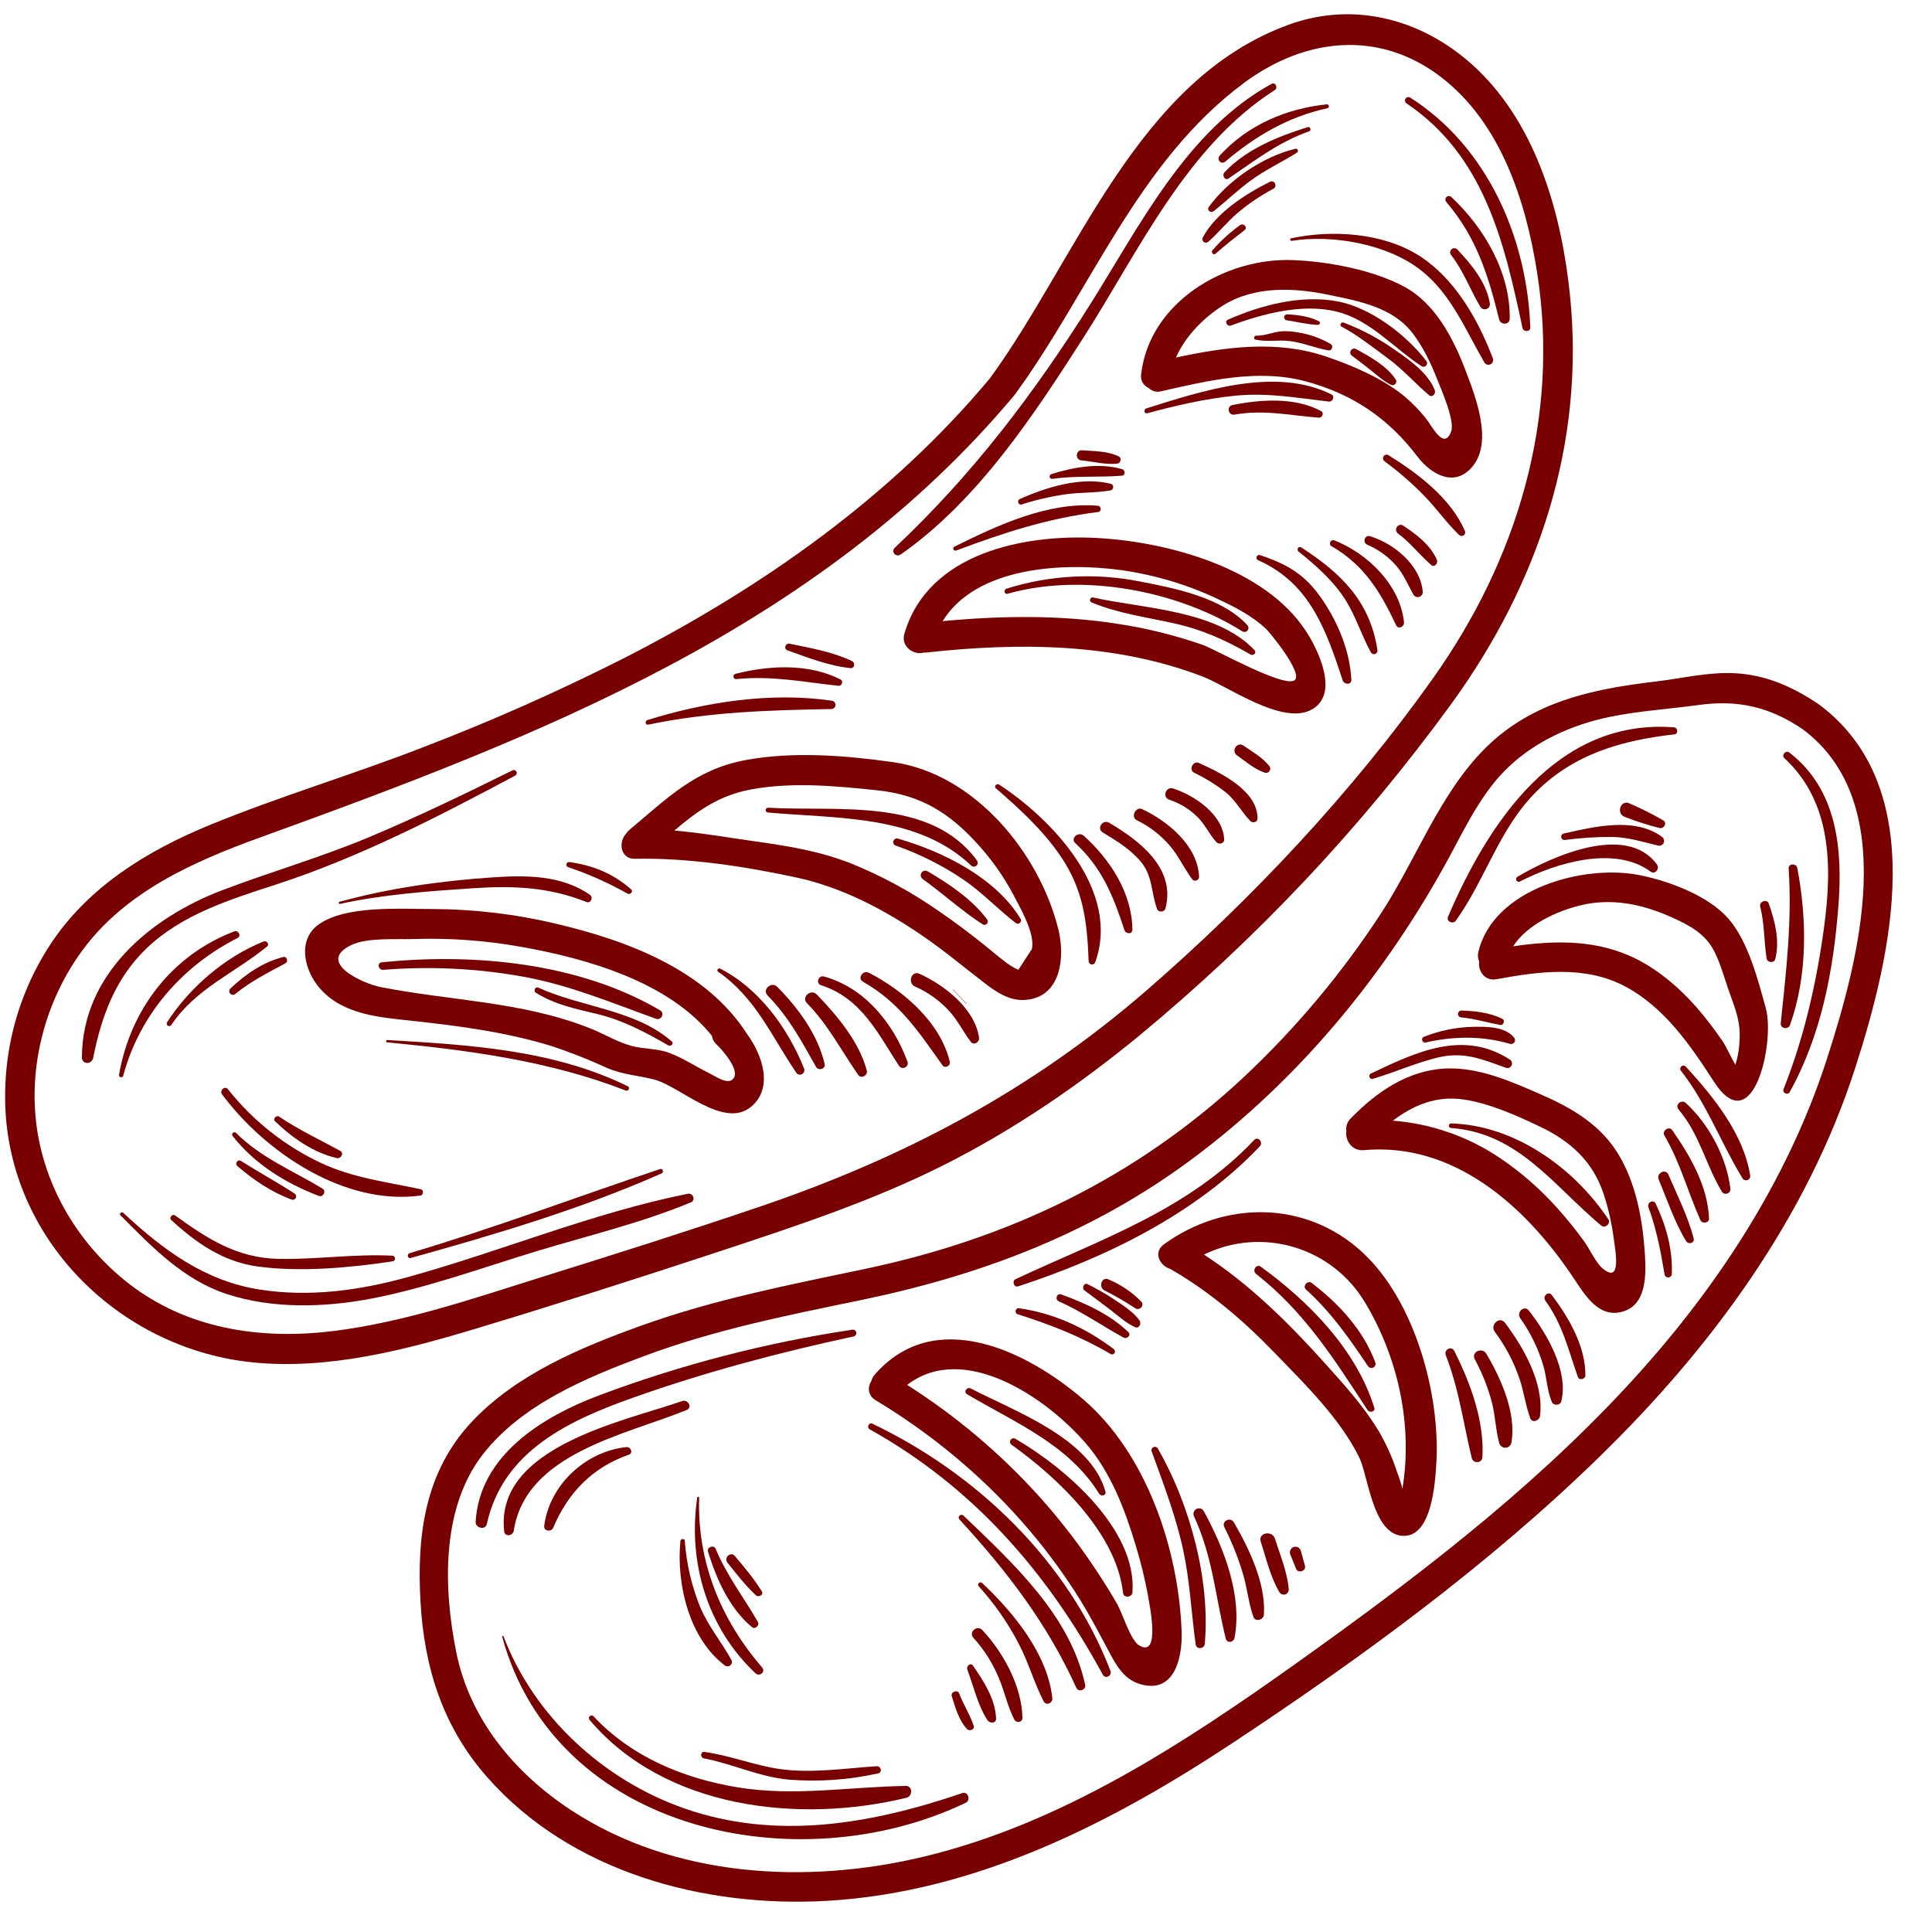 <svg xmlns="http://www.w3.org/2000/svg" xmlns:xlink="http://www.w3.org/1999/xlink" width="500" zoomAndPan="magnify" viewBox="0 0 375 375" height="500" preserveAspectRatio="xMidYMid meet" version="1.0"><path fill="#790000" d="M 92.18 257.945 C 108.004 253.172 123.781 248.129 139.461 242.957 C 154.578 237.961 169.82 232.965 184.023 225.711 C 197.258 218.957 209.598 210.488 221.066 201.066 C 244.004 182.121 264.227 160.625 281.734 136.574 C 298.598 113.348 307.684 86.168 304.734 57.316 C 303.148 41.77 298.395 24.676 286.809 13.527 C 276.926 4.02 263.312 0.008 250.176 4.781 C 220.637 15.504 209.195 50.055 192.16 73.414 C 172.836 96.562 147.914 114.039 121.203 127.703 C 108.555 134.105 95.617 139.852 82.391 144.941 C 68.617 150.312 54.367 154.531 40.691 160.141 C 28.539 165.133 17.07 172.164 9.73 183.375 C 8.113 185.852 6.711 188.449 5.52 191.16 C 4.332 193.871 3.375 196.66 2.645 199.527 C 1.918 202.398 1.43 205.309 1.184 208.258 C 0.934 211.207 0.93 214.156 1.168 217.105 C 3.305 242.312 24.387 262 49.156 264.445 C 63.738 265.879 78.34 262.105 92.18 257.945 Z M 26.07 249.953 C 16.109 242.66 9.082 231.562 7.215 219.34 C 5.359 207.188 8.742 194.332 15.988 184.465 C 24.363 173.062 37.629 167.203 50.543 162.527 C 104.547 142.973 159.062 121.988 196.973 76.602 C 211.727 56.402 220.785 31.426 241.473 16.082 C 253.355 7.273 267.781 5.711 279.844 15.066 C 291.273 23.922 296.121 38.914 298.316 52.656 C 302.859 81.062 294.535 108.617 278.062 131.777 C 262.367 153.867 243.012 174.48 222.562 192.223 C 200.281 211.555 175.695 224.594 147.863 234.082 C 133.719 238.902 119.465 243.398 105.203 247.855 C 92.051 251.977 78.832 256.539 65.094 258.305 C 51.359 260.066 37.434 258.219 26.07 249.953 Z M 26.07 249.953 " fill-opacity="1" fill-rule="nonzero"/><path fill="#790000" d="M 353.086 136.75 C 348.109 133.375 342.805 130.973 336.727 130.672 C 331.508 130.41 326.418 131.688 321.273 132.293 C 309.082 133.742 297.398 136.172 288.324 145.188 C 279.355 154.102 274.812 167.035 267.914 177.5 C 260.328 189.086 251.484 199.621 241.387 209.098 C 220.438 228.633 195.891 240.402 167.973 246.277 C 153.199 249.383 138.516 252.23 124.273 257.371 C 112.648 261.574 100.32 266.715 91.656 275.883 C 82.473 285.605 80.879 297.984 81.617 310.883 C 82.352 323.781 85.98 335.215 94.578 344.965 C 110.867 363.441 136.66 370.32 160.547 368.949 C 189.391 367.285 215.672 353.902 239.359 338.23 C 264.328 321.715 289.012 303.676 310.484 282.73 C 332.207 261.559 350.727 236.383 360.105 207.262 C 367.133 185.461 374.793 152.926 353.086 136.75 Z M 354.641 205.43 C 346.879 229.52 332.609 251.012 315.453 269.438 C 296.555 289.758 274.344 306.637 251.832 322.684 C 229.711 338.441 206.117 353.922 179.379 360.359 C 156.574 365.855 130.723 364.461 110.703 351.258 C 99.859 344.102 91.215 333.723 88.578 320.777 C 86.047 308.332 85.574 292.641 93.816 282.168 C 101.41 272.531 113.742 267.426 124.906 263.25 C 138.582 258.137 152.75 255.309 167 252.367 C 190.496 247.508 211.918 239.406 231.285 225.035 C 252.035 209.641 268.879 189.211 281.184 166.574 C 284.547 160.375 287.621 153.789 292.816 148.859 C 298.145 143.797 305.176 140.664 312.316 139.176 C 317.988 137.988 323.969 137.625 329.734 136.836 C 337.352 135.785 343.508 137.207 349.914 141.551 C 369.016 155.805 360.723 186.555 354.641 205.43 Z M 354.641 205.43 " fill-opacity="1" fill-rule="nonzero"/><path fill="#790000" d="M 108.016 179.32 C 100.008 177.41 91.883 176.453 83.648 176.438 C 77.438 176.438 67.129 175.723 61.887 179.414 C 57.594 182.441 59.074 188.41 62.07 191.824 C 66.59 196.992 73.707 197.457 80.055 198.145 C 89.117 199.133 98.215 200.332 106.949 203.004 C 110.625 204.215 114.223 205.629 117.738 207.25 C 120.863 208.617 123.773 208.703 126.98 209.535 C 131.992 210.836 140.438 219.227 145.773 214.832 C 150.133 211.238 148.051 204.871 145.055 200.781 C 137.133 188.305 121.824 182.574 108.016 179.32 Z M 142.395 209.297 C 141.375 210.711 138.93 208.93 137.938 208.453 C 135.277 207.16 132.703 205.422 129.934 204.371 C 127.504 203.461 125 203.664 122.539 203 C 119.754 202.242 117.141 200.609 114.438 199.555 C 101.184 194.336 87.477 194.289 73.738 191.562 C 70.707 190.965 61.18 186.84 68.172 183.434 C 71.23 181.945 76.938 182.375 80.246 182.266 C 87.223 182.039 94.145 182.535 101.016 183.754 C 113.676 185.992 129.734 190.484 138.199 201.074 C 138.277 201.699 138.547 202.223 139.008 202.652 C 140.094 203.66 143.625 207.582 142.395 209.277 Z M 142.395 209.297 " fill-opacity="1" fill-rule="nonzero"/><path fill="#790000" d="M 123.223 166.688 C 133.594 166.484 144.484 168.148 154.637 170.332 C 163.488 172.254 171.613 176.551 179.043 181.621 C 183.176 184.457 186.988 187.637 190.945 190.688 C 193.27 192.48 195.785 194.262 198.867 194.09 C 205.977 193.684 206.766 185.789 205.422 180.371 C 201.715 165.445 189.078 150.156 173.348 147.934 C 164.066 146.629 154.004 145.816 144.715 147.531 C 134.945 149.34 129.523 154.945 122.156 161.086 C 121.914 161.289 121.711 161.523 121.543 161.793 C 119.973 163.434 120.402 166.742 123.223 166.688 Z M 170.215 153.391 C 178.797 154.281 184.445 157.848 190.113 164.234 C 192.672 167.09 194.852 170.207 196.652 173.59 C 198.012 176.191 200.938 181.18 200.297 184.188 C 199.422 185.539 198.547 186.891 197.668 188.238 C 196.617 187.77 195.648 187.16 194.77 186.422 C 193.551 185.523 192.406 184.496 191.219 183.547 C 188.289 181.211 185.301 178.945 182.211 176.836 C 176.906 173.137 171.262 170.066 165.277 167.629 C 159.223 165.23 153.055 164.223 146.641 163.32 C 141.25 162.562 136.145 161.66 130.887 161.211 C 135.234 157.52 139.512 154.371 145.84 153.219 C 153.844 151.746 162.219 152.559 170.227 153.391 Z M 170.215 153.391 " fill-opacity="1" fill-rule="nonzero"/><path fill="#790000" d="M 179.316 126.664 C 179.453 126.672 179.586 126.672 179.723 126.664 C 197.672 124.672 216.375 124.766 233.461 131.328 C 238.492 133.281 248.996 140.918 254.668 137.688 C 260.062 134.605 255.77 125.973 253.453 122.449 C 245.48 110.297 226.906 105.234 213.215 104.438 C 198.902 103.598 180.137 107.246 175.543 123 C 174.812 125.555 177.402 127.227 179.316 126.664 Z M 217.512 110.645 C 224.18 111.578 230.551 113.492 236.633 116.387 C 239.828 117.895 243.191 119.629 245.773 122.105 C 246.426 122.719 252.824 130.441 251.359 131.957 C 249.598 133.777 235.922 126.055 233.504 125.191 C 228.129 123.316 222.621 121.949 216.992 121.098 C 205.723 119.316 194.285 119.508 182.961 120.559 C 189.48 110 206.301 109.125 217.508 110.645 Z M 217.512 110.645 " fill-opacity="1" fill-rule="nonzero"/><path fill="#790000" d="M 272.492 55.609 C 266.414 52.367 257.77 50.75 250.945 50.484 C 237.754 49.98 223.121 58.688 221.496 72.621 C 221.449 72.895 221.449 73.164 221.492 73.438 C 221.539 73.711 221.625 73.969 221.758 74.211 C 221.891 74.457 222.055 74.672 222.262 74.859 C 222.465 75.043 222.695 75.191 222.945 75.301 C 223.27 75.621 223.648 75.84 224.09 75.953 C 224.527 76.066 224.965 76.062 225.402 75.941 C 234.492 73.867 244.238 71.527 253.488 74.035 C 262.605 76.504 269.488 81.203 275.121 88.617 C 277.832 92.18 282.523 94.797 285.98 90.332 C 289.719 85.504 286.383 76.965 284.523 72.066 C 282.172 65.832 278.609 58.855 272.492 55.609 Z M 281.641 83.812 C 280.254 87.461 277.949 82.684 276.832 81.309 C 275.438 79.539 273.863 77.945 272.109 76.535 C 267.945 73.27 262.387 70.902 257.395 69.207 C 247.844 65.965 237.898 67.332 228.262 69.395 C 230.031 65.273 233.719 61.586 237.336 59.32 C 243.516 55.461 251.109 55.812 257.965 57.242 C 263.891 58.457 270.387 59.672 274.223 64.727 C 276.246 67.383 277.797 70.609 278.996 73.711 C 279.742 75.605 282.457 81.688 281.652 83.812 Z M 281.641 83.812 " fill-opacity="1" fill-rule="nonzero"/><path fill="#790000" d="M 169.797 266.797 C 169.484 267.152 169.266 267.559 169.141 268.016 C 168.383 269.23 168.402 270.848 169.973 271.793 C 185.539 281.168 198.957 293.848 208.797 309.168 C 211.156 312.84 213.16 316.66 215.211 320.512 C 216.586 323.094 218.047 325.805 221.027 326.793 C 227.949 329.082 229.535 321.75 229.355 316.695 C 228.773 300.727 222.574 282.172 210.195 271.562 C 199.266 262.188 181.453 253.473 169.797 266.797 Z M 222.867 309.988 C 223.152 311.645 225.297 321.895 221.102 319.367 C 219.406 318.352 217.859 313.105 216.836 311.328 C 215.285 308.637 213.621 306.02 211.875 303.453 C 208.766 298.875 205.363 294.527 201.664 290.414 C 194.109 282.055 185.582 274.855 176.074 268.812 C 187.016 260.395 202.945 271.145 210.676 280.066 C 215.609 285.738 218.332 292.941 220.469 300.066 C 221.469 303.324 222.273 306.633 222.879 309.988 Z M 222.867 309.988 " fill-opacity="1" fill-rule="nonzero"/><path fill="#790000" d="M 225.906 241.531 C 223.762 243.086 225.117 245.707 227.152 246.301 C 234.762 250.676 241.332 256.301 247.434 262.609 C 253.258 268.645 259.992 275.203 263.777 282.777 C 265.566 286.355 266.383 297.434 271.98 298.082 C 277.902 298.766 278.555 287.836 278.785 284.125 C 279.617 270.641 274.586 252.371 264.371 243.008 C 253.453 232.973 237.699 232.977 225.906 241.531 Z M 272.207 288.973 C 271.926 287.844 271.574 286.738 271.148 285.656 C 270.242 282.879 269.047 280.23 267.57 277.711 C 264.66 272.895 260.836 268.695 257.098 264.539 C 250.043 256.684 242.516 249.25 233.68 243.516 C 234.352 243.188 235.039 242.887 235.742 242.621 C 236.441 242.355 237.156 242.125 237.879 241.926 C 238.602 241.727 239.332 241.559 240.07 241.43 C 240.809 241.297 241.551 241.203 242.301 241.141 C 243.047 241.078 243.797 241.055 244.547 241.062 C 245.297 241.07 246.043 241.113 246.789 241.191 C 247.535 241.27 248.277 241.383 249.012 241.531 C 249.75 241.68 250.477 241.859 251.195 242.078 C 251.914 242.293 252.617 242.543 253.312 242.824 C 254.008 243.105 254.691 243.418 255.355 243.766 C 256.023 244.109 256.668 244.484 257.301 244.891 C 257.93 245.297 258.543 245.73 259.133 246.195 C 259.723 246.66 260.289 247.148 260.832 247.664 C 261.379 248.18 261.898 248.723 262.391 249.285 C 262.883 249.852 263.352 250.438 263.789 251.047 C 264.227 251.652 264.637 252.281 265.02 252.926 C 271.422 263.629 274.242 276.715 272.207 288.973 Z M 272.207 288.973 " fill-opacity="1" fill-rule="nonzero"/><path fill="#790000" d="M 299.184 212.477 C 293.41 209.945 286.992 207.094 280.551 207.398 C 273.191 207.75 267.113 212.004 262.137 217.121 C 261.816 217.438 261.586 217.809 261.441 218.238 C 261.301 218.668 261.262 219.105 261.328 219.551 C 261.051 221.27 262.367 223.449 264.688 223.242 C 282.363 221.641 296.285 234.336 305.43 248.062 C 307.645 251.379 310.41 256.125 315.246 254.492 C 320.086 252.859 319.48 245.984 319.168 242.043 C 318.656 235.539 317.145 228.332 313.371 222.883 C 309.941 217.879 304.629 214.859 299.184 212.477 Z M 313.215 240.332 C 313.531 242.699 314.836 249.32 311.09 246.223 C 309.734 245.094 308.562 242.434 307.512 240.988 C 305.871 238.719 304.117 236.543 302.242 234.461 C 298.965 230.805 295.297 227.594 291.234 224.836 C 288.129 222.73 284.809 221.055 281.27 219.816 C 277.73 218.578 274.094 217.812 270.352 217.523 C 274.316 214.512 278.836 212.613 284.129 213.414 C 289.125 214.172 294.355 216.5 298.918 218.68 C 304.809 221.492 309.129 225.391 311.23 231.645 C 312.164 234.477 312.824 237.375 313.215 240.332 Z M 313.215 240.332 " fill-opacity="1" fill-rule="nonzero"/><path fill="#790000" d="M 335.527 178.363 C 331.602 173.828 323.914 170.996 318.195 169.855 C 307.406 167.715 289.914 172.477 286.957 184.73 C 286.789 185.383 286.84 186.016 287.109 186.629 C 286.844 188.402 288.148 190.488 290.453 190.066 C 298.805 188.535 307.68 187.316 315.5 191.496 C 323.07 195.547 328.102 202.871 332.637 209.902 C 340.27 221.742 344.566 202.262 342.742 195.68 C 341.211 190.145 339.336 182.777 335.527 178.363 Z M 337.633 199.719 C 337.766 201.309 337.633 204.406 336.824 206.664 C 335.93 205.129 334.992 203.02 334.422 202.207 C 332.828 199.848 331.098 197.594 329.23 195.441 C 326.016 191.797 322.262 188.555 317.93 186.297 C 310.266 182.332 301.941 182.465 293.695 183.68 C 296.41 179.445 302.23 176.828 306.727 175.734 C 312.805 174.254 318.73 175.48 324.34 177.988 C 327.684 179.484 330.883 181.117 332.648 184.473 C 333.863 186.805 334.582 189.43 335.43 191.918 C 336.301 194.453 337.418 197.027 337.633 199.719 Z M 337.633 199.719 " fill-opacity="1" fill-rule="nonzero"/><path fill="#790000" d="M 250.68 46.754 C 258.605 45.484 269.117 47.344 275.594 52.297 C 281.629 56.902 284.438 64.043 288.152 70.414 C 288.285 70.598 288.461 70.719 288.68 70.777 C 288.898 70.832 289.109 70.809 289.312 70.707 C 289.516 70.605 289.664 70.449 289.75 70.242 C 289.836 70.031 289.844 69.816 289.773 69.602 C 286.938 62.062 282.34 53.957 275.34 49.562 C 268.34 45.164 258.477 44.555 250.566 46.266 C 250.449 46.324 250.402 46.422 250.434 46.555 C 250.465 46.684 250.547 46.75 250.68 46.754 Z M 250.68 46.754 " fill-opacity="1" fill-rule="nonzero"/><path fill="#790000" d="M 295.516 63.66 C 295.688 64.469 297.062 64.469 297.031 63.559 C 296.395 46.145 288.695 28.465 273.707 18.934 C 273.555 18.844 273.395 18.82 273.223 18.859 C 273.051 18.898 272.914 18.992 272.816 19.141 C 272.719 19.289 272.684 19.449 272.715 19.621 C 272.746 19.797 272.832 19.938 272.973 20.039 C 288.082 30.223 291.957 46.934 295.516 63.66 Z M 295.516 63.66 " fill-opacity="1" fill-rule="nonzero"/><path fill="#790000" d="M 280.691 39.168 C 286.59 46.055 288.859 53.398 290.984 62.02 C 291.254 63.109 293.012 63.105 293.035 61.887 C 293.18 52.887 288.094 44.246 281.715 38.25 C 281.586 38.125 281.434 38.059 281.25 38.055 C 281.07 38.051 280.91 38.109 280.777 38.23 C 280.641 38.352 280.566 38.5 280.551 38.68 C 280.531 38.863 280.582 39.023 280.691 39.168 Z M 280.691 39.168 " fill-opacity="1" fill-rule="nonzero"/><path fill="#790000" d="M 281.602 49.422 C 284.074 52.574 285.289 56.137 287.316 59.512 C 287.43 59.727 287.602 59.879 287.832 59.969 C 288.059 60.055 288.289 60.062 288.52 59.98 C 288.75 59.902 288.93 59.754 289.051 59.543 C 289.176 59.332 289.219 59.109 289.176 58.867 C 288.531 54.852 285.527 51.199 282.797 48.359 C 282.645 48.23 282.469 48.172 282.27 48.176 C 282.066 48.18 281.895 48.246 281.746 48.379 C 281.598 48.512 281.508 48.676 281.48 48.875 C 281.453 49.074 281.496 49.258 281.602 49.422 Z M 281.602 49.422 " fill-opacity="1" fill-rule="nonzero"/><path fill="#790000" d="M 174.836 107.617 C 189.879 97.086 200.734 80.477 210.484 65.234 C 221.043 48.695 230.359 28.359 247.41 17.5 C 248.129 17.043 247.578 15.879 246.797 16.285 C 230.359 25.305 221.254 43.754 211.617 59.059 C 200.59 76.543 188.762 92.117 173.676 106.324 C 172.836 107.113 173.941 108.246 174.836 107.617 Z M 174.836 107.617 " fill-opacity="1" fill-rule="nonzero"/><path fill="#790000" d="M 244.539 107.734 C 244.406 107.699 244.277 107.715 244.156 107.781 C 244.035 107.848 243.949 107.945 243.906 108.078 C 243.859 108.207 243.863 108.336 243.922 108.465 C 243.977 108.59 244.066 108.68 244.195 108.734 C 254.262 113.184 257.41 122.344 260.621 132.066 C 260.891 132.875 262.348 133.004 262.297 131.957 C 262.016 126.496 259.863 121.188 256.848 116.66 C 253.504 111.648 250.133 109.609 244.539 107.734 Z M 244.539 107.734 " fill-opacity="1" fill-rule="nonzero"/><path fill="#790000" d="M 252.57 106.254 C 252.051 105.918 251.578 106.656 252.047 107.062 C 255.504 109.805 258.969 112.891 261.301 116.68 C 263.23 119.828 264.301 123.395 266.09 126.617 C 266.172 126.762 266.289 126.867 266.445 126.926 C 266.598 126.984 266.754 126.988 266.914 126.934 C 267.07 126.879 267.191 126.781 267.273 126.637 C 267.359 126.492 267.387 126.34 267.359 126.176 C 265.918 116.672 260.242 111.207 252.57 106.254 Z M 252.57 106.254 " fill-opacity="1" fill-rule="nonzero"/><path fill="#790000" d="M 258.973 104.875 C 258.312 104.617 257.797 105.637 258.418 105.996 C 264.824 109.695 267.926 114.879 270.977 121.336 C 271.383 122.227 272.598 121.676 272.516 120.801 C 271.785 113.547 265.449 107.426 258.973 104.875 Z M 258.973 104.875 " fill-opacity="1" fill-rule="nonzero"/><path fill="#790000" d="M 265.961 104.09 C 264.879 103.754 264.387 105.305 265.398 105.734 C 267.578 106.672 269.453 108.031 271.02 109.812 C 272.477 111.504 273.254 113.48 274.332 115.395 C 274.449 115.602 274.617 115.746 274.836 115.828 C 275.059 115.914 275.281 115.918 275.504 115.84 C 275.727 115.762 275.898 115.621 276.02 115.418 C 276.141 115.215 276.184 114.996 276.148 114.766 C 275.672 109.641 270.555 105.512 265.961 104.09 Z M 265.961 104.09 " fill-opacity="1" fill-rule="nonzero"/><path fill="#790000" d="M 272.367 102.035 C 271.375 101.391 270.422 102.844 271.359 103.559 C 273.789 105.367 275.547 107.73 277.812 109.668 C 278.438 110.207 279.16 109.312 278.906 108.695 C 277.723 105.855 274.871 103.664 272.367 102.035 Z M 272.367 102.035 " fill-opacity="1" fill-rule="nonzero"/><path fill="#790000" d="M 269.477 88.344 C 269.316 88.254 269.148 88.23 268.973 88.273 C 268.793 88.316 268.652 88.414 268.551 88.57 C 268.453 88.723 268.414 88.891 268.445 89.07 C 268.477 89.25 268.562 89.398 268.707 89.508 C 271.582 91.621 274.254 93.961 276.727 96.535 C 278.969 98.875 280.852 101.578 283.207 103.824 C 283.324 103.945 283.469 104.016 283.633 104.031 C 283.801 104.047 283.953 104.008 284.094 103.914 C 284.23 103.816 284.324 103.691 284.371 103.527 C 284.414 103.367 284.402 103.211 284.332 103.055 C 281.645 96.746 275.141 91.832 269.477 88.344 Z M 269.477 88.344 " fill-opacity="1" fill-rule="nonzero"/><path fill="#790000" d="M 193.285 152.992 C 197.898 156.996 202.426 161.125 205.879 166.211 C 210.305 172.727 211.008 178.879 211.305 186.531 C 211.301 186.691 211.344 186.832 211.445 186.957 C 211.543 187.086 211.672 187.164 211.828 187.195 C 211.984 187.227 212.133 187.203 212.273 187.129 C 212.414 187.051 212.516 186.938 212.574 186.789 C 217.57 173.016 204.293 159.051 193.902 152.277 C 193.469 151.996 192.867 152.625 193.285 152.992 Z M 193.285 152.992 " fill-opacity="1" fill-rule="nonzero"/><path fill="#790000" d="M 208.723 163.664 C 213.91 168.438 216.117 173.988 218.254 180.543 C 218.5 181.305 219.797 181.402 219.793 180.441 C 219.746 173.371 215.469 166.797 210.34 162.211 C 209.316 161.309 207.676 162.711 208.723 163.664 Z M 208.723 163.664 " fill-opacity="1" fill-rule="nonzero"/><path fill="#790000" d="M 215.281 159.695 C 214.039 158.961 212.797 160.812 214.039 161.574 C 216.699 163.195 219.508 164.883 221.5 167.344 C 223.789 170.16 223.422 173.289 224.594 176.453 C 224.855 177.16 226.027 177.039 226.211 176.34 C 228.289 168.527 221.094 163.113 215.281 159.695 Z M 215.281 159.695 " fill-opacity="1" fill-rule="nonzero"/><path fill="#790000" d="M 221.684 157.051 C 220.469 156.473 219.402 158.586 220.629 159.199 C 223.168 160.43 225.348 162.121 227.168 164.273 C 228.824 166.258 229.883 168.621 231.422 170.691 C 231.648 170.93 231.914 171 232.227 170.891 C 232.539 170.785 232.711 170.566 232.738 170.234 C 232.543 164.227 226.715 159.406 221.684 157.051 Z M 221.684 157.051 " fill-opacity="1" fill-rule="nonzero"/><path fill="#790000" d="M 227.691 153.043 C 226.277 152.594 225.543 154.742 226.945 155.223 C 229.094 155.934 230.961 157.09 232.551 158.699 C 233.961 160.145 234.77 162.027 236.133 163.484 C 236.59 163.965 237.633 163.742 237.609 162.977 C 237.461 158.145 231.812 154.348 227.691 153.043 Z M 227.691 153.043 " fill-opacity="1" fill-rule="nonzero"/><path fill="#790000" d="M 232.688 148.082 C 231.602 147.59 230.66 149.422 231.758 149.969 C 233.945 151.027 235.996 152.301 237.918 153.789 C 239.91 155.41 240.953 157.566 242.688 159.363 C 243.137 159.824 244.078 159.605 244.086 158.883 C 244.133 153.438 236.844 149.965 232.688 148.082 Z M 232.688 148.082 " fill-opacity="1" fill-rule="nonzero"/><path fill="#790000" d="M 241.355 144.719 C 240.141 143.871 238.898 145.77 240.094 146.613 C 241.793 147.809 243.48 149.297 245.473 149.965 C 245.648 150.027 245.824 150.027 246 149.969 C 246.176 149.91 246.316 149.801 246.418 149.648 C 246.52 149.492 246.566 149.32 246.551 149.137 C 246.535 148.949 246.465 148.789 246.34 148.652 C 245.043 147.008 243.051 145.91 241.355 144.719 Z M 241.355 144.719 " fill-opacity="1" fill-rule="nonzero"/><path fill="#790000" d="M 139.809 188.02 C 139.406 187.812 139 188.352 139.406 188.625 C 146.664 193.668 149.707 201.066 154.496 208.117 C 154.605 208.328 154.773 208.473 155 208.547 C 155.227 208.621 155.445 208.602 155.656 208.496 C 155.871 208.387 156.016 208.223 156.09 207.996 C 156.164 207.77 156.148 207.551 156.043 207.336 C 152.914 199.551 147.379 191.906 139.809 188.02 Z M 139.809 188.02 " fill-opacity="1" fill-rule="nonzero"/><path fill="#790000" d="M 149 193.238 C 153.074 197.371 155.574 202.074 158.383 207.066 C 158.863 207.91 160.289 207.504 160.055 206.484 C 158.711 200.766 154.938 195.68 150.883 191.559 C 149.742 190.402 147.852 192.07 149 193.238 Z M 149 193.238 " fill-opacity="1" fill-rule="nonzero"/><path fill="#790000" d="M 156.629 194.711 C 160.781 198.945 163.258 203.887 166.602 208.668 C 167.152 209.453 168.48 208.719 168.254 207.84 C 166.828 202.281 162.438 197.055 158.531 193.027 C 157.375 191.867 155.48 193.547 156.629 194.711 Z M 156.629 194.711 " fill-opacity="1" fill-rule="nonzero"/><path fill="#790000" d="M 159.945 189.543 C 158.848 189.238 158.27 190.871 159.367 191.23 C 167.133 193.734 170.34 200.461 174.465 206.832 C 174.586 207.043 174.766 207.184 175 207.254 C 175.234 207.324 175.461 207.301 175.68 207.191 C 175.898 207.082 176.051 206.91 176.133 206.68 C 176.219 206.453 176.211 206.223 176.117 206 C 173.391 198.59 167.773 191.688 159.945 189.543 Z M 159.945 189.543 " fill-opacity="1" fill-rule="nonzero"/><path fill="#790000" d="M 168.684 188.82 C 167.508 188.207 166.332 189.891 167.523 190.566 C 174.66 194.617 178.34 200.336 182.957 206.797 C 183.438 207.461 184.539 206.844 184.359 206.094 C 182.535 198.434 175.387 192.301 168.684 188.82 Z M 168.684 188.82 " fill-opacity="1" fill-rule="nonzero"/><path fill="#790000" d="M 178.453 189.008 C 176.918 188.312 176.082 190.801 177.605 191.484 C 180.168 192.621 182.398 194.223 184.289 196.293 C 185.93 198.105 186.965 200.293 188.441 202.215 C 189.035 202.992 190.16 202.258 190.035 201.406 C 189.195 195.754 183.32 191.211 178.453 189.008 Z M 178.453 189.008 " fill-opacity="1" fill-rule="nonzero"/><path fill="#790000" d="M 187.594 194.816 L 185.012 192.059 C 184.988 192.035 184.945 192.059 184.969 192.102 L 187.547 194.859 C 187.574 194.883 187.617 194.859 187.594 194.816 Z M 187.594 194.816 " fill-opacity="1" fill-rule="nonzero"/><path fill="#790000" d="M 104.078 242.879 C 114.074 239.848 124.477 237.379 134.125 233.367 C 135.07 232.965 134.512 231.508 133.547 231.703 C 115.078 235.391 97.227 242.895 79.07 247.906 C 69.754 250.48 60.031 251.816 50.387 250.301 C 39.719 248.625 31.645 242.586 23.934 235.422 C 23.598 235.109 23.062 235.566 23.395 235.902 C 29.469 242.012 35.613 248.426 44.027 251.176 C 52.906 254.082 62.93 253.797 72.012 252.07 C 82.898 249.98 93.512 246.09 104.078 242.879 Z M 104.078 242.879 " fill-opacity="1" fill-rule="nonzero"/><path fill="#790000" d="M 49.996 245.824 C 58.301 246.965 68 246.062 76.238 244.82 C 76.375 244.789 76.48 244.723 76.562 244.613 C 76.645 244.504 76.68 244.379 76.672 244.242 C 76.66 244.105 76.609 243.988 76.516 243.891 C 76.418 243.793 76.305 243.738 76.168 243.727 C 68.824 243.352 61.457 244.484 54.113 244.348 C 46.031 244.191 40.309 240.477 34 235.926 C 33.469 235.543 32.738 236.328 33.238 236.805 C 38.102 241.27 43.312 244.91 49.996 245.824 Z M 49.996 245.824 " fill-opacity="1" fill-rule="nonzero"/><path fill="#790000" d="M 79.703 244.18 C 96.098 239.613 112.855 234.648 128.441 227.746 C 128.898 227.547 128.633 226.742 128.148 226.902 C 111.91 232.324 95.953 238.367 79.535 243.23 C 78.922 243.402 79.102 244.348 79.703 244.18 Z M 79.703 244.18 " fill-opacity="1" fill-rule="nonzero"/><path fill="#790000" d="M 121.488 211.68 C 121.957 211.859 122.348 211.109 121.891 210.867 C 107.422 203.738 91.004 202.801 75.16 201.867 C 75.023 201.871 74.953 201.941 74.941 202.078 C 74.934 202.211 74.992 202.293 75.125 202.316 C 91.004 203.859 106.531 205.875 121.488 211.68 Z M 121.488 211.68 " fill-opacity="1" fill-rule="nonzero"/><path fill="#790000" d="M 91.949 172.395 C 99.648 171.895 106.535 172.168 113.828 175.078 C 114.664 175.414 115.211 174.188 114.508 173.691 C 108.941 169.793 101.949 169.859 95.43 170.309 C 85.496 170.992 75.527 172.395 65.918 175.035 C 65.785 175.062 65.73 175.145 65.758 175.281 C 65.785 175.414 65.863 175.469 66 175.441 C 74.555 173.586 83.219 172.984 91.949 172.395 Z M 91.949 172.395 " fill-opacity="1" fill-rule="nonzero"/><path fill="#790000" d="M 110.238 168.297 C 114.25 169.652 118.102 171.367 121.789 173.445 C 122.297 173.723 123.008 173.062 122.508 172.633 C 119.031 169.559 115.031 167.922 110.438 167.324 C 110.168 167.332 110.008 167.469 109.953 167.73 C 109.898 167.992 109.996 168.184 110.238 168.297 Z M 110.238 168.297 " fill-opacity="1" fill-rule="nonzero"/><path fill="#790000" d="M 125.844 140.648 C 137.734 138.168 149.34 137.844 161.422 137.621 C 161.625 137.605 161.797 137.527 161.938 137.383 C 162.078 137.242 162.156 137.07 162.172 136.867 C 162.184 136.668 162.133 136.484 162.008 136.324 C 161.887 136.164 161.73 136.062 161.531 136.02 C 149.699 134.262 136.988 136.25 125.664 139.762 C 125.113 139.934 125.254 140.77 125.844 140.648 Z M 125.844 140.648 " fill-opacity="1" fill-rule="nonzero"/><path fill="#790000" d="M 142.977 131.812 C 149.863 131.109 155.992 132.391 162.754 133.113 C 163.387 133.18 163.773 132.203 163.16 131.895 C 156.996 128.73 149.289 129.125 142.758 130.793 C 142.621 130.824 142.512 130.898 142.434 131.02 C 142.355 131.141 142.332 131.273 142.363 131.41 C 142.391 131.551 142.469 131.66 142.586 131.738 C 142.707 131.816 142.84 131.84 142.977 131.812 Z M 142.977 131.812 " fill-opacity="1" fill-rule="nonzero"/><path fill="#790000" d="M 152.859 126.234 C 156.766 127.633 160.918 129.258 165.07 129.68 C 165.93 129.77 166.023 128.621 165.344 128.301 C 161.652 126.539 157.281 125.77 153.297 124.953 C 152.469 124.773 152.016 125.93 152.859 126.234 Z M 152.859 126.234 " fill-opacity="1" fill-rule="nonzero"/><path fill="#790000" d="M 18.082 205.344 C 19.703 197.242 22.363 189.918 28.461 184.059 C 35.309 177.484 44.664 174.586 53.473 171.719 C 69.82 166.395 84.859 158.613 99.992 150.551 C 100.133 150.48 100.227 150.367 100.273 150.215 C 100.324 150.066 100.312 149.922 100.238 149.781 C 100.168 149.641 100.055 149.543 99.906 149.496 C 99.758 149.445 99.609 149.457 99.469 149.527 C 90.328 154.047 81.16 158.492 71.75 162.445 C 62.344 166.398 52.625 169.18 43.129 172.793 C 29.242 178.078 15.988 189.055 15.898 205.203 C 15.879 206.637 17.793 206.695 18.082 205.344 Z M 18.082 205.344 " fill-opacity="1" fill-rule="nonzero"/><path fill="#790000" d="M 45.43 180.797 C 33.352 185.41 25.273 195.992 23.102 208.648 C 23.02 209.113 23.789 209.27 23.91 208.816 C 27.074 197.027 35.254 187.582 46.082 182.078 C 46.926 181.656 46.281 180.473 45.43 180.797 Z M 45.43 180.797 " fill-opacity="1" fill-rule="nonzero"/><path fill="#790000" d="M 51.152 182.746 C 43.676 185.734 36.766 191.695 32.418 198.434 C 32.355 198.543 32.336 198.66 32.367 198.789 C 32.395 198.914 32.465 199.012 32.57 199.082 C 32.68 199.152 32.797 199.18 32.922 199.156 C 33.051 199.133 33.152 199.07 33.23 198.965 C 37.984 191.887 45.461 188.918 51.82 183.727 C 52.379 183.273 51.75 182.508 51.152 182.746 Z M 51.152 182.746 " fill-opacity="1" fill-rule="nonzero"/><path fill="#790000" d="M 54.969 185.754 C 50.984 186.777 47.676 189.086 44.723 191.867 C 44.582 192 44.508 192.164 44.5 192.355 C 44.492 192.547 44.551 192.715 44.68 192.855 C 44.809 193 44.969 193.078 45.16 193.094 C 45.352 193.105 45.52 193.051 45.668 192.926 C 48.641 190.496 52.02 188.781 55.391 186.98 C 56.023 186.645 55.703 185.566 54.969 185.754 Z M 54.969 185.754 " fill-opacity="1" fill-rule="nonzero"/><path fill="#790000" d="M 128.16 196.129 C 112.438 186.844 91.871 184.945 74.086 186.789 C 73.125 186.887 73.441 188.32 74.379 188.246 C 83.484 187.516 92.531 187.957 101.523 189.566 C 110.531 191.188 118.809 194.688 127.371 197.754 C 128.32 198.098 129.082 196.664 128.16 196.129 Z M 128.16 196.129 " fill-opacity="1" fill-rule="nonzero"/><path fill="#790000" d="M 104.477 191.695 C 103.902 191.43 103.469 192.352 103.992 192.68 C 107.797 195.039 111.688 195.805 116 196.84 C 121 198.055 125.32 200.383 129.738 202.918 C 130.203 203.184 130.855 202.559 130.398 202.156 C 123.367 195.965 112.762 195.508 104.477 191.695 Z M 104.477 191.695 " fill-opacity="1" fill-rule="nonzero"/><path fill="#790000" d="M 149.043 157.707 C 162.562 158.922 178.078 158.109 188.512 168.008 C 188.652 168.145 188.82 168.211 189.016 168.215 C 189.211 168.219 189.379 168.156 189.523 168.027 C 189.672 167.898 189.754 167.734 189.77 167.543 C 189.789 167.348 189.742 167.176 189.621 167.02 C 180.609 154.676 162.516 157.559 149.113 156.781 C 148.984 156.773 148.871 156.809 148.773 156.895 C 148.68 156.977 148.625 157.082 148.617 157.211 C 148.605 157.336 148.645 157.449 148.727 157.547 C 148.809 157.645 148.914 157.695 149.043 157.707 Z M 149.043 157.707 " fill-opacity="1" fill-rule="nonzero"/><path fill="#790000" d="M 174.293 162.777 C 174.109 162.723 173.934 162.738 173.766 162.828 C 173.598 162.914 173.48 163.047 173.418 163.227 C 173.355 163.41 173.367 163.586 173.449 163.758 C 173.527 163.93 173.656 164.051 173.836 164.117 C 178.445 165.738 182.781 167.906 186.84 170.625 C 190.602 173.156 193.637 176.445 197.199 179.195 C 197.469 179.355 197.719 179.332 197.957 179.129 C 198.191 178.922 198.25 178.676 198.125 178.387 C 193.246 170.34 183.016 165.285 174.293 162.777 Z M 174.293 162.777 " fill-opacity="1" fill-rule="nonzero"/><path fill="#790000" d="M 180.059 169.121 C 179.855 169.004 179.637 168.969 179.406 169.023 C 179.176 169.074 178.996 169.199 178.863 169.398 C 178.734 169.594 178.688 169.809 178.73 170.043 C 178.77 170.277 178.883 170.465 179.074 170.605 C 183.035 173.441 186.652 176.785 190.727 179.41 C 190.863 179.5 191.012 179.531 191.172 179.508 C 191.332 179.484 191.465 179.41 191.57 179.289 C 191.68 179.164 191.73 179.023 191.734 178.859 C 191.734 178.699 191.68 178.555 191.574 178.43 C 188.633 174.512 184.242 171.586 180.059 169.121 Z M 180.059 169.121 " fill-opacity="1" fill-rule="nonzero"/><path fill="#790000" d="M 195.555 115.254 C 209.992 111.133 228.5 114.59 241.133 122.547 C 241.297 122.645 241.473 122.68 241.66 122.652 C 241.848 122.621 242.008 122.535 242.133 122.391 C 242.258 122.246 242.32 122.078 242.32 121.887 C 242.324 121.695 242.262 121.527 242.141 121.379 C 237.238 115.996 228.086 114.176 221.285 112.871 C 216.977 112.012 212.625 111.699 208.234 111.934 C 203.844 112.168 199.555 112.945 195.359 114.262 C 194.754 114.473 194.934 115.434 195.555 115.254 Z M 195.555 115.254 " fill-opacity="1" fill-rule="nonzero"/><path fill="#790000" d="M 212.234 115.984 C 212.105 115.938 211.973 115.945 211.848 116.008 C 211.723 116.07 211.637 116.168 211.594 116.301 C 211.547 116.434 211.555 116.562 211.617 116.688 C 211.68 116.812 211.777 116.898 211.906 116.945 C 217.059 119.07 222.418 119.781 227.816 120.973 C 233.34 122.191 237.859 124.234 242.75 127.051 C 243.289 127.363 243.965 126.688 243.496 126.188 C 236.031 118.34 222.082 118.191 212.234 115.984 Z M 212.234 115.984 " fill-opacity="1" fill-rule="nonzero"/><path fill="#790000" d="M 275.914 71.078 C 276.062 71.172 276.223 71.207 276.395 71.18 C 276.566 71.156 276.711 71.078 276.824 70.945 C 276.938 70.812 276.996 70.66 276.996 70.484 C 276.992 70.312 276.938 70.16 276.824 70.027 C 272.914 64.973 266.094 59.746 259.707 58.516 C 252.617 57.148 244.816 59.199 238.363 62.039 C 237.598 62.375 238.188 63.465 238.945 63.184 C 245.152 60.871 252.836 58.852 259.43 60.477 C 265.918 62.066 270.504 67.531 275.914 71.078 Z M 275.914 71.078 " fill-opacity="1" fill-rule="nonzero"/><path fill="#790000" d="M 270.957 68.059 C 267.797 65.801 264.402 63.984 260.773 62.605 C 260.316 62.445 259.938 63.152 260.367 63.387 C 263.551 65.07 266.418 67.383 269.32 69.504 C 272.293 71.672 274.625 74.367 277.387 76.715 C 278.027 77.262 278.746 76.355 278.492 75.73 C 277.172 72.438 273.801 70.02 270.957 68.059 Z M 270.957 68.059 " fill-opacity="1" fill-rule="nonzero"/><path fill="#790000" d="M 263.273 67.789 C 263.098 67.672 262.906 67.633 262.699 67.676 C 262.492 67.719 262.328 67.828 262.211 68.004 C 262.094 68.18 262.059 68.371 262.098 68.578 C 262.141 68.785 262.25 68.945 262.426 69.062 C 263.75 70.039 265.062 71.043 266.34 72.078 C 267.531 73.047 268.672 74.066 270.066 74.727 C 270.371 74.824 270.625 74.75 270.836 74.512 C 271.047 74.27 271.082 74.008 270.945 73.719 C 269.25 71.062 265.969 69.273 263.273 67.789 Z M 263.273 67.789 " fill-opacity="1" fill-rule="nonzero"/><path fill="#790000" d="M 237.816 31.371 C 243.699 26.383 250.02 22.676 257.637 21.004 C 257.738 20.984 257.816 20.93 257.875 20.844 C 257.934 20.762 257.953 20.668 257.934 20.566 C 257.918 20.465 257.863 20.383 257.781 20.324 C 257.699 20.262 257.605 20.242 257.504 20.254 C 249.617 21.094 242.199 24.242 236.77 30.176 C 236.07 30.922 237.012 32.051 237.816 31.371 Z M 237.816 31.371 " fill-opacity="1" fill-rule="nonzero"/><path fill="#790000" d="M 238.465 34.641 C 243.578 31.164 248.188 27.559 254.133 25.48 C 254.582 25.324 254.316 24.535 253.852 24.672 C 248.062 26.473 241.906 28.945 237.648 33.469 C 237.152 34.031 237.73 35.129 238.465 34.641 Z M 238.465 34.641 " fill-opacity="1" fill-rule="nonzero"/><path fill="#790000" d="M 235.551 41 C 238.004 39.059 240.25 36.871 242.785 35.02 C 245.621 32.953 248.758 31.492 251.719 29.641 C 252.082 29.414 251.93 28.77 251.453 28.879 C 245.211 30.336 238.355 34.996 234.617 40.195 C 234.191 40.789 235.016 41.422 235.551 41 Z M 235.551 41 " fill-opacity="1" fill-rule="nonzero"/><path fill="#790000" d="M 233.484 46.047 C 233.395 46.188 233.359 46.344 233.387 46.512 C 233.41 46.68 233.488 46.82 233.617 46.934 C 233.746 47.043 233.895 47.098 234.062 47.102 C 234.234 47.102 234.383 47.047 234.512 46.938 C 236.477 45.234 238.098 43.16 240.074 41.453 C 242.266 39.586 244.629 37.98 247.172 36.629 C 248.027 36.172 247.363 34.844 246.492 35.285 C 241.727 37.676 236.109 41.234 233.484 46.047 Z M 233.484 46.047 " fill-opacity="1" fill-rule="nonzero"/><path fill="#790000" d="M 240.695 43.695 C 238.73 45.113 236.949 46.734 235.355 48.559 C 234.98 48.961 235.512 49.625 235.957 49.23 C 237.758 47.633 239.668 46.141 241.57 44.664 C 242.242 44.156 241.371 43.219 240.695 43.695 Z M 240.695 43.695 " fill-opacity="1" fill-rule="nonzero"/><path fill="#790000" d="M 258.445 76.566 C 247.59 71.102 233.246 75.91 222.5 79.27 C 221.914 79.449 222.098 80.383 222.691 80.215 C 228.258 78.695 233.848 77.41 239.598 76.82 C 246 76.16 251.664 77.227 257.977 77.949 C 258.691 78.012 259.125 76.895 258.445 76.566 Z M 258.445 76.566 " fill-opacity="1" fill-rule="nonzero"/><path fill="#790000" d="M 239.598 80.477 C 245.367 79.465 250.301 80.629 255.988 81.07 C 256.648 81.125 257.059 80.133 256.426 79.789 C 251.34 77.059 244.707 77.512 239.219 78.621 C 238.027 78.863 238.398 80.688 239.598 80.477 Z M 239.598 80.477 " fill-opacity="1" fill-rule="nonzero"/><path fill="#790000" d="M 251.852 64.508 C 250.879 64.328 249.898 64.258 248.91 64.297 C 247.172 64.387 245.574 65.211 243.836 65.148 C 243.406 65.148 243.223 65.809 243.676 65.914 C 245.895 66.426 248.133 65.914 250.379 66.207 C 252.949 66.531 255.328 67.578 257.875 68.012 C 258.547 68.125 258.852 67.102 258.281 66.77 C 256.277 65.617 254.137 64.863 251.852 64.508 Z M 251.852 64.508 " fill-opacity="1" fill-rule="nonzero"/><path fill="#790000" d="M 255.797 63.059 C 256.141 63.059 256.379 62.562 256.027 62.379 C 254.203 61.418 251.902 61.109 249.863 61.02 C 249.703 61.008 249.566 61.055 249.445 61.156 C 249.324 61.262 249.258 61.395 249.246 61.551 C 249.238 61.711 249.285 61.852 249.387 61.973 C 249.492 62.09 249.625 62.156 249.781 62.168 C 251.746 62.473 253.812 62.988 255.797 63.059 Z M 255.797 63.059 " fill-opacity="1" fill-rule="nonzero"/><path fill="#790000" d="M 185.242 106.109 C 184.754 106.355 185.129 107.039 185.625 106.852 C 194.809 103.387 203.449 100.594 213.172 99.375 C 213.867 99.285 213.762 98.223 213.094 98.16 C 203.398 97.371 193.727 101.91 185.242 106.109 Z M 185.242 106.109 " fill-opacity="1" fill-rule="nonzero"/><path fill="#790000" d="M 215.621 93.91 C 209.848 92.461 203.172 94.531 197.902 96.887 C 197.348 97.137 197.664 98.102 198.266 97.922 C 201.059 97.027 203.906 96.367 206.812 95.945 C 209.711 95.543 212.664 95.688 215.539 95.191 C 216.184 95.082 216.27 94.07 215.621 93.91 Z M 215.621 93.91 " fill-opacity="1" fill-rule="nonzero"/><path fill="#790000" d="M 217.859 91.09 C 213.52 89.754 208.312 90.684 204.086 92.02 C 203.961 92.051 203.867 92.121 203.801 92.23 C 203.73 92.336 203.711 92.453 203.738 92.574 C 203.762 92.699 203.828 92.797 203.93 92.871 C 204.035 92.941 204.152 92.969 204.277 92.949 C 208.816 92.285 213.266 92.707 217.789 92.328 C 218.43 92.277 218.434 91.27 217.859 91.09 Z M 217.859 91.09 " fill-opacity="1" fill-rule="nonzero"/><path fill="#790000" d="M 216.918 89.973 C 217.527 89.887 217.758 88.914 217.184 88.617 C 215.09 87.539 212.32 87.57 210.027 87.402 C 208.766 87.309 208.633 89.25 209.895 89.359 C 212.152 89.559 214.672 90.273 216.918 89.973 Z M 216.918 89.973 " fill-opacity="1" fill-rule="nonzero"/><path fill="#790000" d="M 81.684 230.836 C 75.02 229.402 68.477 228.645 62.238 225.703 C 58.73 224.047 55.457 222.012 52.418 219.602 C 49.379 217.188 46.656 214.465 44.246 211.422 C 43.633 210.656 42.547 211.66 43.117 212.434 C 51.488 223.688 66.91 234.078 81.629 232.051 C 82.184 231.973 82.281 230.965 81.684 230.836 Z M 81.684 230.836 " fill-opacity="1" fill-rule="nonzero"/><path fill="#790000" d="M 61.895 232.129 C 62.738 232.449 63.379 231.176 62.598 230.703 C 56.863 227.23 50.621 224.73 45.82 219.891 C 45.734 219.812 45.633 219.77 45.516 219.77 C 45.398 219.77 45.297 219.809 45.207 219.887 C 45.121 219.965 45.07 220.062 45.059 220.18 C 45.047 220.293 45.078 220.398 45.148 220.492 C 49.414 225.934 55.473 229.699 61.895 232.129 Z M 61.895 232.129 " fill-opacity="1" fill-rule="nonzero"/><path fill="#790000" d="M 46.105 226.367 C 49.277 229.07 52.711 231.406 56.637 232.852 C 56.789 232.898 56.941 232.887 57.09 232.824 C 57.238 232.762 57.344 232.656 57.418 232.512 C 57.488 232.367 57.504 232.219 57.465 232.062 C 57.426 231.906 57.34 231.781 57.207 231.688 C 53.793 229.473 50.219 227.523 46.781 225.344 C 46.098 224.922 45.52 225.875 46.105 226.367 Z M 46.105 226.367 " fill-opacity="1" fill-rule="nonzero"/><path fill="#790000" d="M 53.402 217.66 C 56.793 220.898 60.727 223.672 65.332 224.781 C 66.141 224.977 66.871 223.84 66.023 223.375 C 62.055 221.199 57.957 219.301 54.199 216.746 C 53.641 216.367 52.895 217.172 53.402 217.66 Z M 53.402 217.66 " fill-opacity="1" fill-rule="nonzero"/><path fill="#790000" d="M 186.816 348.027 C 169.23 354.023 150.801 357.309 132.758 350.988 C 117.148 345.52 103.641 333.164 97.727 317.598 C 97.676 317.457 97.43 317.543 97.473 317.688 C 107.871 355.77 155.172 365.414 187.469 349.906 C 188.457 349.434 187.906 347.656 186.816 348.027 Z M 186.816 348.027 " fill-opacity="1" fill-rule="nonzero"/><path fill="#790000" d="M 175.957 348.941 C 177.172 348.652 177.172 346.625 175.809 346.648 C 164.848 346.816 154.234 348.719 143.258 346.934 C 132.746 345.223 122.539 341.02 115.195 333.125 C 115.098 333.023 114.98 332.973 114.844 332.969 C 114.703 332.965 114.586 333.008 114.48 333.098 C 114.379 333.191 114.32 333.305 114.309 333.445 C 114.297 333.582 114.336 333.703 114.422 333.812 C 129 351.066 155.012 354.023 175.957 348.941 Z M 175.957 348.941 " fill-opacity="1" fill-rule="nonzero"/><path fill="#790000" d="M 136.637 341.301 C 142.23 342.367 147.52 344.949 153.188 345.434 C 158.988 345.883 164.73 345.477 170.414 344.219 C 171.336 344.016 171.016 342.766 170.133 342.824 C 164.055 343.23 157.621 344.219 151.555 343.398 C 146.543 342.719 141.801 340.738 136.723 340.051 C 135.918 339.953 135.871 341.156 136.637 341.301 Z M 136.637 341.301 " fill-opacity="1" fill-rule="nonzero"/><path fill="#790000" d="M 94.488 295.812 C 97.645 281.57 110.488 275.672 123.078 271.215 C 136.949 266.305 151.301 262.488 165.68 259.402 C 165.859 259.363 166 259.27 166.102 259.117 C 166.203 258.965 166.234 258.797 166.199 258.617 C 166.164 258.438 166.07 258.297 165.918 258.195 C 165.762 258.094 165.598 258.062 165.418 258.098 C 148.594 260.621 132.215 264.871 116.281 270.84 C 105.344 274.961 93.098 282.406 92.32 295.375 C 92.246 296.59 94.207 297.086 94.488 295.812 Z M 94.488 295.812 " fill-opacity="1" fill-rule="nonzero"/><path fill="#790000" d="M 132.406 271.949 C 121.125 275.875 96.004 280.809 97.863 297.254 C 97.996 298.367 99.566 298.109 99.715 297.133 C 102.035 282.066 121.324 278.562 133.281 273.676 C 134.453 273.195 133.539 271.547 132.406 271.949 Z M 132.406 271.949 " fill-opacity="1" fill-rule="nonzero"/><path fill="#790000" d="M 107.387 296.512 C 110.273 289.668 115.047 284.797 122.094 282.336 C 122.98 282.027 122.391 280.797 121.59 280.879 C 113.641 281.727 106.656 288.207 105.633 296.16 C 105.492 297.227 107.008 297.41 107.387 296.512 Z M 107.387 296.512 " fill-opacity="1" fill-rule="nonzero"/><path fill="#790000" d="M 169.301 276.328 C 168.684 276.031 168.164 277.07 168.77 277.41 C 188.789 288.562 203.203 305.078 214.039 325.031 C 214.559 325.992 215.906 325.266 215.527 324.281 C 207.34 303.023 189.605 286.008 169.301 276.328 Z M 169.301 276.328 " fill-opacity="1" fill-rule="nonzero"/><path fill="#790000" d="M 223.566 281.793 C 225.879 288.168 228.285 294.406 229.699 301.062 C 230.977 307.07 231.234 313.141 232.086 319.199 C 232.227 320.215 233.758 320.059 233.844 319.082 C 234.941 306.629 230.957 291.977 224.754 281.191 C 224.672 281.027 224.543 280.918 224.367 280.863 C 224.195 280.805 224.027 280.82 223.863 280.902 C 223.699 280.984 223.59 281.113 223.531 281.285 C 223.473 281.461 223.484 281.629 223.566 281.793 Z M 223.566 281.793 " fill-opacity="1" fill-rule="nonzero"/><path fill="#790000" d="M 231.738 294.27 C 235.383 302.109 235.895 309.82 237.906 318.012 C 238.152 319.016 239.449 318.824 239.625 317.898 C 241.18 309.676 237.535 300.41 233.648 293.301 C 233.508 293.055 233.301 292.895 233.027 292.812 C 232.754 292.73 232.492 292.758 232.238 292.883 C 231.984 293.012 231.809 293.211 231.715 293.477 C 231.617 293.746 231.625 294.008 231.738 294.27 Z M 231.738 294.27 " fill-opacity="1" fill-rule="nonzero"/><path fill="#790000" d="M 237.652 296.438 C 239.195 299.477 240.438 302.629 241.383 305.902 C 242.117 308.535 242.375 311.281 243.293 313.848 C 243.664 314.895 245.246 314.41 245.316 313.441 C 245.75 307.434 242.445 300.559 239.5 295.504 C 238.82 294.355 237.031 295.23 237.652 296.438 Z M 237.652 296.438 " fill-opacity="1" fill-rule="nonzero"/><path fill="#790000" d="M 244.711 299.238 C 245.77 302.48 246.566 306.035 248.305 309 C 248.418 309.211 248.59 309.359 248.812 309.445 C 249.035 309.535 249.262 309.539 249.492 309.457 C 249.719 309.379 249.895 309.238 250.016 309.031 C 250.137 308.824 250.18 308.602 250.137 308.363 C 249.832 305.051 248.477 301.84 247.473 298.676 C 246.93 296.945 244.133 297.52 244.711 299.238 Z M 244.711 299.238 " fill-opacity="1" fill-rule="nonzero"/><path fill="#790000" d="M 250.469 301.781 C 250.84 302.699 251.211 303.613 251.586 304.535 C 251.957 305.453 253.562 304.941 253.293 303.938 L 252.516 301.066 C 252.48 300.914 252.418 300.777 252.324 300.656 C 252.23 300.531 252.117 300.434 251.98 300.355 C 251.848 300.281 251.699 300.238 251.547 300.227 C 251.391 300.211 251.242 300.23 251.094 300.281 C 250.949 300.332 250.82 300.41 250.707 300.52 C 250.594 300.625 250.508 300.75 250.449 300.891 C 250.391 301.035 250.359 301.184 250.363 301.336 C 250.367 301.492 250.402 301.641 250.469 301.781 Z M 250.469 301.781 " fill-opacity="1" fill-rule="nonzero"/><path fill="#790000" d="M 188.434 269.508 C 187.688 269.125 186.945 270.172 187.695 270.617 C 197.117 276.195 207.375 280.34 213.352 289.938 C 213.711 290.52 214.789 290.273 214.566 289.512 C 211.672 279.164 196.945 273.93 188.434 269.508 Z M 188.434 269.508 " fill-opacity="1" fill-rule="nonzero"/><path fill="#790000" d="M 197.094 279.273 C 196.934 279.176 196.766 279.148 196.586 279.188 C 196.406 279.227 196.262 279.324 196.16 279.477 C 196.059 279.633 196.023 279.801 196.055 279.984 C 196.09 280.164 196.18 280.309 196.332 280.418 C 205.316 286.82 216.699 297.586 217.984 309.18 C 218.098 310.234 219.742 310.078 219.812 309.059 C 220.664 296.773 206.648 284.82 197.094 279.273 Z M 197.094 279.273 " fill-opacity="1" fill-rule="nonzero"/><path fill="#790000" d="M 243.809 247.27 C 253.25 254.68 258.957 263.809 265.438 273.684 C 265.844 274.277 267.004 274.051 266.746 273.227 C 263.242 261.961 254.074 252.648 244.734 245.879 C 243.855 245.238 242.977 246.613 243.809 247.27 Z M 243.809 247.27 " fill-opacity="1" fill-rule="nonzero"/><path fill="#790000" d="M 253.484 250.289 C 258.348 254.664 261.949 259.84 265.578 265.242 C 265.699 265.383 265.852 265.473 266.031 265.512 C 266.215 265.547 266.391 265.523 266.555 265.441 C 266.723 265.355 266.844 265.23 266.926 265.062 C 267.004 264.895 267.023 264.719 266.984 264.539 C 264.637 258.188 259.918 253.078 254.594 249.016 C 253.832 248.422 252.754 249.637 253.484 250.289 Z M 253.484 250.289 " fill-opacity="1" fill-rule="nonzero"/><path fill="#790000" d="M 281.66 218.062 C 281.543 218.062 281.441 218.102 281.359 218.184 C 281.273 218.262 281.227 218.359 281.219 218.473 C 281.211 218.59 281.242 218.695 281.316 218.785 C 281.391 218.875 281.484 218.926 281.598 218.941 C 294.738 219.871 301.531 230.164 310.828 237.91 C 311.535 238.5 312.715 237.469 312.199 236.695 C 305.48 226.609 293.926 218.383 281.66 218.062 Z M 281.66 218.062 " fill-opacity="1" fill-rule="nonzero"/><path fill="#790000" d="M 280.629 263.055 C 283.191 269.621 284.023 276.215 285.66 282.984 C 285.93 284.109 287.66 284.062 287.734 282.848 C 288.137 275.793 285.402 268.434 282.277 262.219 C 281.734 261.141 280.191 261.965 280.629 263.055 Z M 280.629 263.055 " fill-opacity="1" fill-rule="nonzero"/><path fill="#790000" d="M 286.266 263.867 C 287.691 266.488 288.789 269.242 289.555 272.125 C 290.242 274.727 290.281 277.445 290.98 280.016 C 291.039 280.316 291.191 280.562 291.434 280.75 C 291.676 280.938 291.949 281.02 292.254 281 C 292.559 280.98 292.82 280.859 293.035 280.645 C 293.254 280.426 293.371 280.164 293.387 279.859 C 294.309 274.188 291.32 267.504 288.477 262.742 C 287.656 261.391 285.488 262.445 286.266 263.867 Z M 286.266 263.867 " fill-opacity="1" fill-rule="nonzero"/><path fill="#790000" d="M 290.133 258.492 C 292.246 261.332 293.867 264.426 294.992 267.781 C 295.801 270.254 296.121 272.832 297.02 275.27 C 297.387 276.277 298.801 275.766 298.914 274.863 C 299.723 268.543 295.766 261.582 292.098 256.73 C 291.062 255.402 289.152 257.148 290.133 258.492 Z M 290.133 258.492 " fill-opacity="1" fill-rule="nonzero"/><path fill="#790000" d="M 295.082 255.867 C 297.043 258.641 298.52 261.648 299.512 264.898 C 300.234 267.285 300.254 269.84 301.215 272.125 C 301.535 272.887 302.836 272.812 303.043 272 C 304.512 266.133 300.234 258.809 296.746 254.383 C 295.84 253.234 294.27 254.723 295.082 255.867 Z M 295.082 255.867 " fill-opacity="1" fill-rule="nonzero"/><path fill="#790000" d="M 299.953 252.453 C 303.32 257.113 304.41 261.992 306.266 267.273 C 306.527 267.996 307.707 267.703 307.719 266.98 C 307.793 261.391 304.477 255.672 301.188 251.355 C 300.539 250.508 299.344 251.605 299.953 252.453 Z M 299.953 252.453 " fill-opacity="1" fill-rule="nonzero"/><path fill="#790000" d="M 266.449 209.406 C 270.566 208.191 274.551 206.41 278.707 205.355 C 284.004 203.98 287.492 205.535 292.316 207.266 C 292.527 207.336 292.734 207.328 292.938 207.242 C 293.141 207.156 293.293 207.012 293.391 206.812 C 293.488 206.613 293.508 206.406 293.453 206.191 C 293.395 205.977 293.277 205.809 293.094 205.684 C 284.043 199.812 274.918 204.176 266.082 208.375 C 265.52 208.633 265.828 209.594 266.449 209.406 Z M 266.449 209.406 " fill-opacity="1" fill-rule="nonzero"/><path fill="#790000" d="M 276.699 202.352 C 282.164 201.102 287.672 201.031 293.062 202.602 C 293.227 202.656 293.391 202.66 293.555 202.605 C 293.715 202.551 293.848 202.453 293.941 202.309 C 294.039 202.164 294.078 202.008 294.066 201.836 C 294.055 201.664 293.988 201.512 293.875 201.387 C 292.086 199.211 288.496 199.262 285.879 199.309 C 282.578 199.391 279.398 200.043 276.332 201.266 C 275.734 201.512 276.074 202.5 276.699 202.352 Z M 276.699 202.352 " fill-opacity="1" fill-rule="nonzero"/><path fill="#790000" d="M 283.598 197.473 C 286.203 197.719 288.656 198.48 291.215 198.945 C 291.832 199.059 292.176 198.055 291.621 197.766 C 289.191 196.551 286.398 196.234 283.699 196.148 C 283.516 196.137 283.359 196.191 283.223 196.309 C 283.086 196.43 283.012 196.578 282.996 196.758 C 282.984 196.941 283.035 197.102 283.152 197.238 C 283.27 197.375 283.418 197.453 283.598 197.473 Z M 283.598 197.473 " fill-opacity="1" fill-rule="nonzero"/><path fill="#790000" d="M 197.613 249.68 C 214.562 244.16 232.172 235.582 244.539 222.484 C 245.258 221.719 244.172 220.48 243.441 221.27 C 230.477 234.969 213.723 240.492 197.137 248.277 C 196.367 248.617 196.785 249.953 197.613 249.68 Z M 197.613 249.68 " fill-opacity="1" fill-rule="nonzero"/><path fill="#790000" d="M 197.512 255.086 C 203.777 257.062 209.883 259.453 215.562 262.805 C 215.691 262.883 215.832 262.91 215.98 262.875 C 216.129 262.844 216.246 262.762 216.328 262.637 C 216.414 262.508 216.441 262.371 216.414 262.219 C 216.383 262.07 216.309 261.953 216.184 261.863 C 210.699 257.727 204.586 254.887 197.746 253.926 C 197.07 253.832 196.871 254.883 197.512 255.086 Z M 197.512 255.086 " fill-opacity="1" fill-rule="nonzero"/><path fill="#790000" d="M 205.984 251.25 C 205.109 250.934 204.699 252.23 205.523 252.594 C 209.957 254.562 213.855 257.305 218.082 259.625 C 218.738 259.98 219.625 259.156 219.004 258.559 C 215.406 255.078 210.645 252.953 205.984 251.25 Z M 205.984 251.25 " fill-opacity="1" fill-rule="nonzero"/><path fill="#790000" d="M 220.305 257.598 C 221.117 257.977 221.586 256.863 221.172 256.285 C 219.988 254.641 218.09 253.449 216.426 252.328 C 214.715 251.191 212.941 250.168 211.102 249.262 C 210.367 248.902 209.91 250.043 210.504 250.477 C 212.172 251.73 213.867 252.961 215.527 254.238 C 217.055 255.426 218.543 256.789 220.305 257.598 Z M 220.305 257.598 " fill-opacity="1" fill-rule="nonzero"/><path fill="#790000" d="M 221.516 252.637 C 219.684 250.777 217.566 249.344 215.16 248.332 C 213.812 247.727 213.137 249.867 214.422 250.492 C 216.477 251.531 218.465 252.684 220.387 253.953 C 221.203 254.449 222.215 253.367 221.516 252.637 Z M 221.516 252.637 " fill-opacity="1" fill-rule="nonzero"/><path fill="#790000" d="M 347.281 146.047 C 346.633 145.547 345.715 146.582 346.332 147.148 C 355.625 155.715 355.621 168.301 354.051 179.961 C 352.594 190.754 350.195 201.281 346.184 211.414 C 345.906 212.109 346.992 212.66 347.363 211.996 C 353.516 200.934 355.871 188.375 356.832 175.855 C 357.68 164.879 356.629 153.219 347.281 146.047 Z M 347.281 146.047 " fill-opacity="1" fill-rule="nonzero"/><path fill="#790000" d="M 347.438 198.953 C 350.871 189.352 350.742 178.359 348.848 168.445 C 348.672 167.543 347.109 167.586 347.176 168.559 C 347.848 178.836 346.703 188.41 345.645 198.59 C 345.52 199.652 347.078 199.926 347.438 198.953 Z M 347.438 198.953 " fill-opacity="1" fill-rule="nonzero"/><path fill="#790000" d="M 344.574 186.148 C 345.508 182.629 344.496 178.711 343.312 175.367 C 342.98 174.426 341.402 174.984 341.648 175.949 C 342.504 179.305 342.371 182.66 342.902 186.043 C 343.035 186.875 344.355 186.984 344.574 186.148 Z M 344.574 186.148 " fill-opacity="1" fill-rule="nonzero"/><path fill="#790000" d="M 282.586 178.691 C 288.363 170.629 290.996 160.828 298.172 153.68 C 305.59 146.285 314.895 143.684 325.012 142.535 C 325.797 142.445 325.676 141.23 324.922 141.172 C 302.152 139.426 288.867 159.715 281.059 177.941 C 280.664 178.863 282.039 179.465 282.586 178.691 Z M 282.586 178.691 " fill-opacity="1" fill-rule="nonzero"/><path fill="#790000" d="M 294.535 170.184 C 293.969 170.52 294.406 171.398 295.004 171.105 C 302.141 167.43 313.434 164.066 320.367 169.168 C 321.289 169.844 322.207 168.559 321.582 167.746 C 315.613 159.695 301.141 166.273 294.535 170.184 Z M 294.535 170.184 " fill-opacity="1" fill-rule="nonzero"/><path fill="#790000" d="M 322.602 162.449 C 317.336 158.508 309.348 160.477 303.531 161.789 C 303.359 161.824 303.227 161.914 303.129 162.059 C 303.035 162.207 303.004 162.363 303.039 162.535 C 303.074 162.707 303.164 162.84 303.309 162.938 C 303.453 163.031 303.613 163.062 303.785 163.027 C 306.844 162.625 309.918 162.43 313.004 162.449 C 316.082 162.523 318.812 163.398 321.766 164.109 C 321.988 164.184 322.203 164.176 322.418 164.086 C 322.633 163.996 322.793 163.848 322.898 163.641 C 323.004 163.43 323.027 163.215 322.969 162.988 C 322.914 162.766 322.789 162.582 322.602 162.449 Z M 322.602 162.449 " fill-opacity="1" fill-rule="nonzero"/><path fill="#790000" d="M 322.82 159.23 C 320.68 157.984 318.477 156.879 316.199 155.91 C 314.543 155.234 313.656 157.863 315.305 158.535 C 317.52 159.402 319.781 160.129 322.09 160.711 C 322.949 160.945 323.695 159.719 322.82 159.23 Z M 322.82 159.23 " fill-opacity="1" fill-rule="nonzero"/><path fill="#790000" d="M 326.301 207.875 C 331.363 214.355 333.961 221.73 338.18 228.641 C 338.27 228.824 338.41 228.957 338.602 229.035 C 338.789 229.113 338.984 229.117 339.176 229.051 C 339.371 228.984 339.516 228.859 339.617 228.68 C 339.719 228.5 339.746 228.312 339.699 228.109 C 338.426 220.09 332.57 212.867 327.223 207.043 C 327.109 206.918 326.965 206.848 326.793 206.84 C 326.621 206.832 326.473 206.883 326.348 206.996 C 326.219 207.113 326.148 207.254 326.141 207.426 C 326.133 207.598 326.184 207.746 326.301 207.875 Z M 326.301 207.875 " fill-opacity="1" fill-rule="nonzero"/><path fill="#790000" d="M 325.828 215.375 C 329.91 220.191 331.031 225.977 334.176 231.238 C 334.281 231.434 334.438 231.57 334.645 231.652 C 334.852 231.734 335.059 231.738 335.27 231.664 C 335.477 231.59 335.641 231.457 335.75 231.266 C 335.863 231.074 335.898 230.867 335.859 230.648 C 335.109 224.574 331.707 218.238 327.242 214.113 C 326.371 213.301 325.027 214.426 325.828 215.375 Z M 325.828 215.375 " fill-opacity="1" fill-rule="nonzero"/><path fill="#790000" d="M 323.051 220.379 C 326.137 225.648 327.594 231.34 330.059 236.844 C 330.398 237.602 331.758 237.383 331.719 236.508 C 331.48 230.254 328.074 224.355 324.566 219.348 C 323.965 218.504 322.52 219.492 323.051 220.379 Z M 323.051 220.379 " fill-opacity="1" fill-rule="nonzero"/><path fill="#790000" d="M 321.953 228.953 C 323.617 232.926 325.031 237.223 327.281 240.902 C 327.715 241.609 328.965 241.309 328.738 240.398 C 327.66 236.133 325.551 232.035 323.844 227.996 C 323.312 226.738 321.43 227.699 321.953 228.953 Z M 321.953 228.953 " fill-opacity="1" fill-rule="nonzero"/><path fill="#790000" d="M 319.969 234.344 C 321.516 238.531 322.367 243 323.094 247.391 C 323.133 247.562 323.223 247.699 323.363 247.805 C 323.504 247.91 323.664 247.957 323.836 247.945 C 324.012 247.934 324.164 247.867 324.289 247.742 C 324.414 247.621 324.484 247.473 324.5 247.297 C 324.664 242.41 323.438 238.039 321.375 233.633 C 320.93 232.691 319.625 233.418 319.969 234.344 Z M 319.969 234.344 " fill-opacity="1" fill-rule="nonzero"/><path fill="#790000" d="M 186.23 294.922 C 195.48 304.996 203.246 315.117 208.918 327.605 C 209.348 328.547 210.844 328.012 210.629 327.012 C 207.727 313.523 196.566 303.352 187.027 294.195 C 186.543 293.707 185.754 294.387 186.23 294.922 Z M 186.23 294.922 " fill-opacity="1" fill-rule="nonzero"/><path fill="#790000" d="M 189.961 307.887 C 193.027 311.262 195.613 314.977 197.723 319.02 C 199.613 322.641 200.711 326.574 202.547 330.191 C 203.035 331.156 204.359 330.594 204.254 329.594 C 203.336 321.023 196.68 312.961 190.648 307.27 C 190.223 306.879 189.551 307.453 189.961 307.887 Z M 189.961 307.887 " fill-opacity="1" fill-rule="nonzero"/><path fill="#790000" d="M 188.941 317.898 C 191.051 320.234 192.707 322.855 193.902 325.766 C 195.012 328.402 195.57 331.234 196.883 333.785 C 197.234 334.477 198.473 334.324 198.457 333.469 C 198.355 327.332 194.762 320.758 190.66 316.391 C 189.641 315.316 187.953 316.797 188.941 317.898 Z M 188.941 317.898 " fill-opacity="1" fill-rule="nonzero"/><path fill="#790000" d="M 187.754 324.062 C 188.969 327.262 189.781 331.027 191.68 333.906 C 192.086 334.531 193.379 334.543 193.34 333.57 C 193.195 329.785 190.945 326.332 188.863 323.305 C 188.398 322.625 187.504 323.406 187.754 324.062 Z M 187.754 324.062 " fill-opacity="1" fill-rule="nonzero"/><path fill="#790000" d="M 184.734 329.211 C 185.391 331.344 186.129 333.961 187.707 335.609 C 188.172 336.098 189.234 335.715 188.992 334.965 C 188.297 332.809 186.965 330.859 186.188 328.703 C 185.895 327.887 184.473 328.371 184.734 329.211 Z M 184.734 329.211 " fill-opacity="1" fill-rule="nonzero"/><path fill="#790000" d="M 147.922 323.641 C 139.887 314.367 135.301 303.102 135.711 290.738 C 135.719 290.609 135.66 290.543 135.535 290.531 C 135.406 290.523 135.34 290.582 135.328 290.707 C 133.488 303.266 137.281 315.977 146.641 324.781 C 147.434 325.527 148.652 324.496 147.922 323.641 Z M 147.922 323.641 " fill-opacity="1" fill-rule="nonzero"/><path fill="#790000" d="M 132.066 299.113 C 131.254 307.367 133.742 318.129 140.773 323.312 C 140.934 323.41 141.109 323.449 141.297 323.434 C 141.48 323.418 141.645 323.348 141.785 323.219 C 141.926 323.094 142.016 322.941 142.051 322.758 C 142.09 322.574 142.07 322.395 141.988 322.227 C 140.051 318.715 137.488 315.691 135.914 311.945 C 134.234 307.809 133.234 303.512 132.918 299.059 C 132.895 298.566 132.113 298.641 132.066 299.113 Z M 132.066 299.113 " fill-opacity="1" fill-rule="nonzero"/><path fill="#790000" d="M 137.418 301.148 C 139.035 306.438 141.602 312.234 145.969 315.832 C 146.578 316.336 147.488 315.477 147.105 314.816 C 144.328 310 141.07 305.832 138.914 300.637 C 138.574 299.805 137.148 300.281 137.418 301.148 Z M 137.418 301.148 " fill-opacity="1" fill-rule="nonzero"/><path fill="#790000" d="M 142.645 302.023 C 141.836 301.059 140.418 302.348 141.199 303.316 C 142.961 305.508 144.648 307.707 146.703 309.629 C 147.234 310.129 148.293 309.574 147.848 308.848 C 146.34 306.391 144.477 304.238 142.645 302.023 Z M 142.645 302.023 " fill-opacity="1" fill-rule="nonzero"/></svg>